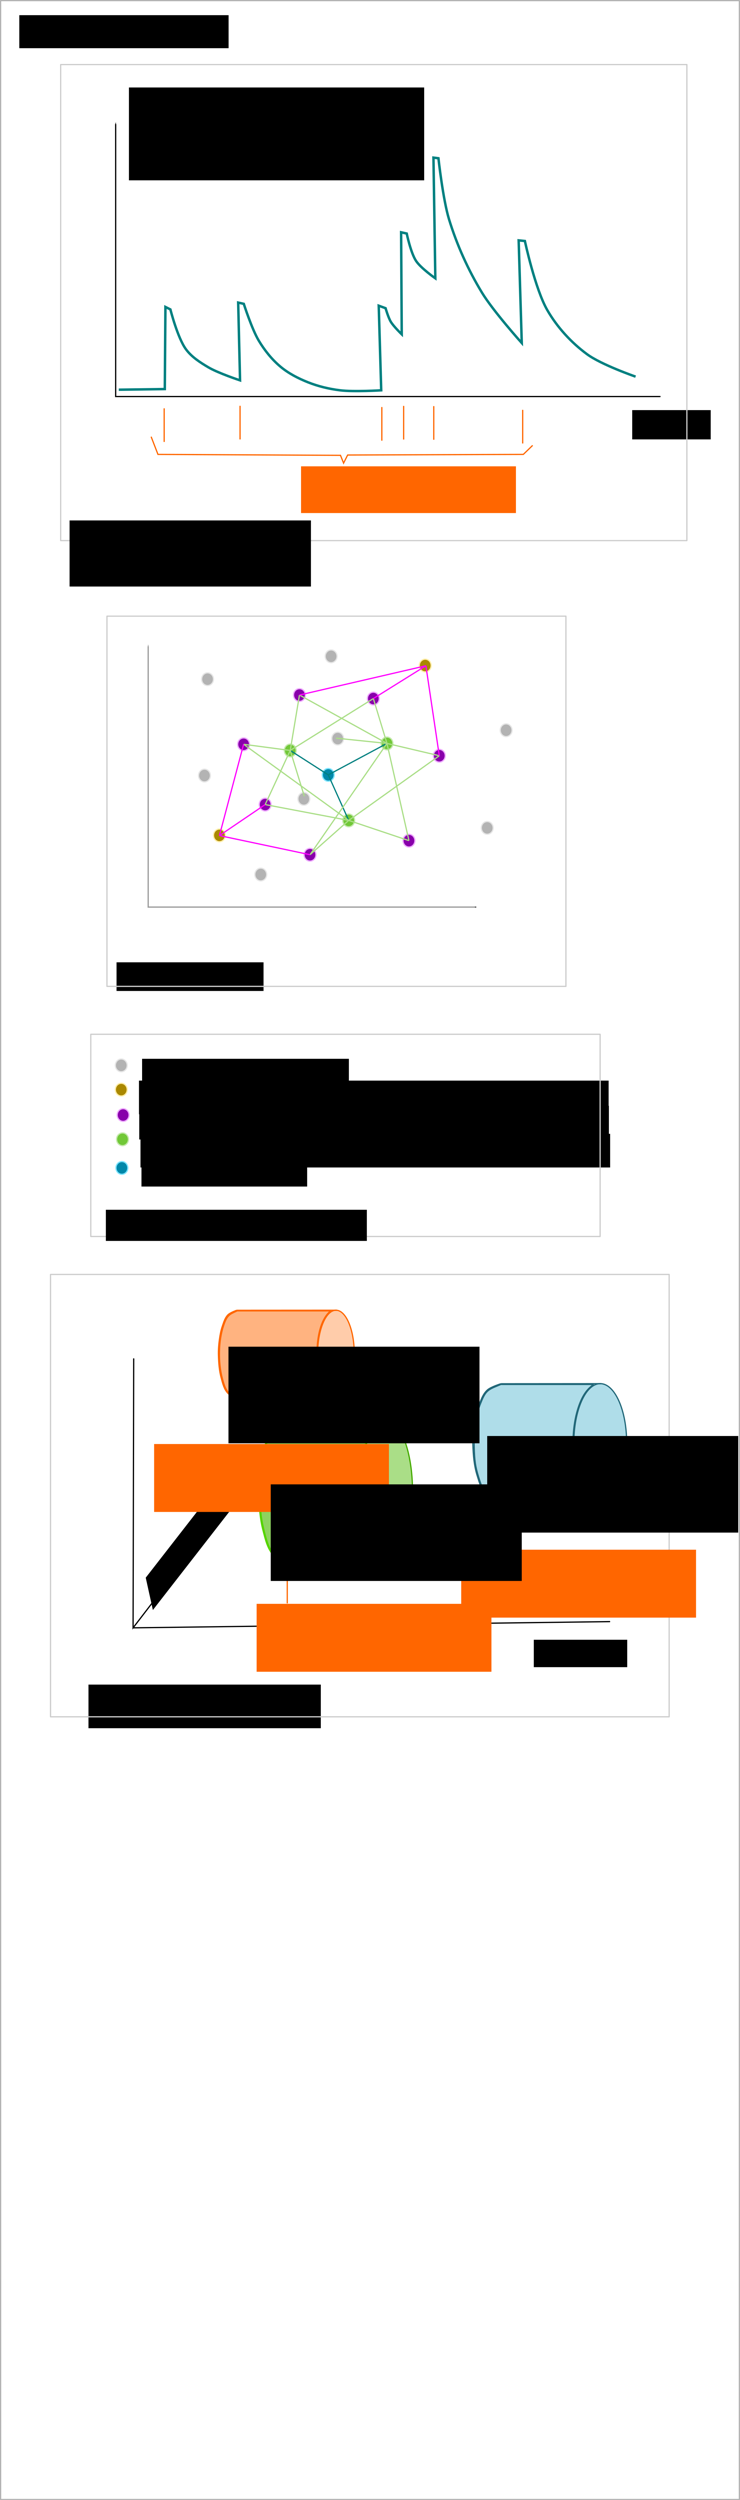 <?xml version="1.0" encoding="UTF-8" standalone="no"?>
<!-- Created with Inkscape (http://www.inkscape.org/) -->

<svg
   xmlns:dc="http://purl.org/dc/elements/1.1/"
   xmlns:cc="http://creativecommons.org/ns#"
   xmlns:rdf="http://www.w3.org/1999/02/22-rdf-syntax-ns#"
   xmlns:svg="http://www.w3.org/2000/svg"
   xmlns="http://www.w3.org/2000/svg"
   xmlns:sodipodi="http://sodipodi.sourceforge.net/DTD/sodipodi-0.dtd"
   xmlns:inkscape="http://www.inkscape.org/namespaces/inkscape"
   width="159.015mm"
   height="536.991mm"
   viewBox="0 0 159.015 536.991"
   version="1.1"
   id="svg8"
   inkscape:version="0.92.3 (2405546, 2018-03-11)"
   sodipodi:docname="notes_on_wendy.svg">
  <defs
     id="defs2">
    <marker
       inkscape:isstock="true"
       style="overflow:visible;"
       id="marker1788"
       refX="0.0"
       refY="0.0"
       orient="auto"
       inkscape:stockid="Arrow1Mend">
      <path
         transform="scale(0.4) rotate(180) translate(10,0)"
         style="fill-rule:evenodd;stroke:#000000;stroke-width:1pt;stroke-opacity:1;fill:#000000;fill-opacity:1"
         d="M 0.0,0.0 L 5.0,-5.0 L -12.5,0.0 L 5.0,5.0 L 0.0,0.0 z "
         id="path1786" />
    </marker>
    <marker
       inkscape:stockid="Arrow1Mend"
       orient="auto"
       refY="0.0"
       refX="0.0"
       id="marker1638"
       style="overflow:visible;"
       inkscape:isstock="true"
       inkscape:collect="always">
      <path
         id="path1636"
         d="M 0.0,0.0 L 5.0,-5.0 L -12.5,0.0 L 5.0,5.0 L 0.0,0.0 z "
         style="fill-rule:evenodd;stroke:#000000;stroke-width:1pt;stroke-opacity:1;fill:#000000;fill-opacity:1"
         transform="scale(0.4) rotate(180) translate(10,0)" />
    </marker>
    <marker
       inkscape:isstock="true"
       style="overflow:visible"
       id="marker1544"
       refX="0.0"
       refY="0.0"
       orient="auto"
       inkscape:stockid="Arrow1Mstart">
      <path
         transform="scale(0.4) translate(10,0)"
         style="fill-rule:evenodd;stroke:#000000;stroke-width:1pt;stroke-opacity:1;fill:#000000;fill-opacity:1"
         d="M 0.0,0.0 L 5.0,-5.0 L -12.5,0.0 L 5.0,5.0 L 0.0,0.0 z "
         id="path1542" />
    </marker>
    <marker
       inkscape:isstock="true"
       style="overflow:visible;"
       id="marker1002"
       refX="0.0"
       refY="0.0"
       orient="auto"
       inkscape:stockid="Arrow1Mend"
       inkscape:collect="always">
      <path
         transform="scale(0.4) rotate(180) translate(10,0)"
         style="fill-rule:evenodd;stroke:#000000;stroke-width:1pt;stroke-opacity:1;fill:#000000;fill-opacity:1"
         d="M 0.0,0.0 L 5.0,-5.0 L -12.5,0.0 L 5.0,5.0 L 0.0,0.0 z "
         id="path1000" />
    </marker>
    <marker
       inkscape:isstock="true"
       style="overflow:visible"
       id="marker920"
       refX="0.0"
       refY="0.0"
       orient="auto"
       inkscape:stockid="Arrow1Mstart">
      <path
         transform="scale(0.4) translate(10,0)"
         style="fill-rule:evenodd;stroke:#999999;stroke-width:1pt;stroke-opacity:1;fill:#999999;fill-opacity:1"
         d="M 0.0,0.0 L 5.0,-5.0 L -12.5,0.0 L 5.0,5.0 L 0.0,0.0 z "
         id="path918" />
    </marker>
    <marker
       inkscape:isstock="true"
       style="overflow:visible;"
       id="marker1183"
       refX="0.0"
       refY="0.0"
       orient="auto"
       inkscape:stockid="Arrow1Mend">
      <path
         transform="scale(0.4) rotate(180) translate(10,0)"
         style="fill-rule:evenodd;stroke:#ff6600;stroke-width:1pt;stroke-opacity:1;fill:#ff6600;fill-opacity:1"
         d="M 0.0,0.0 L 5.0,-5.0 L -12.5,0.0 L 5.0,5.0 L 0.0,0.0 z "
         id="path1181" />
    </marker>
    <marker
       inkscape:stockid="Arrow1Mend"
       orient="auto"
       refY="0.0"
       refX="0.0"
       id="Arrow1Mend"
       style="overflow:visible;"
       inkscape:isstock="true"
       inkscape:collect="always">
      <path
         id="path836"
         d="M 0.0,0.0 L 5.0,-5.0 L -12.5,0.0 L 5.0,5.0 L 0.0,0.0 z "
         style="fill-rule:evenodd;stroke:#000000;stroke-width:1pt;stroke-opacity:1;fill:#000000;fill-opacity:1"
         transform="scale(0.4) rotate(180) translate(10,0)" />
    </marker>
    <marker
       inkscape:stockid="Arrow1Mstart"
       orient="auto"
       refY="0.0"
       refX="0.0"
       id="Arrow1Mstart"
       style="overflow:visible"
       inkscape:isstock="true"
       inkscape:collect="always">
      <path
         id="path833"
         d="M 0.0,0.0 L 5.0,-5.0 L -12.5,0.0 L 5.0,5.0 L 0.0,0.0 z "
         style="fill-rule:evenodd;stroke:#000000;stroke-width:1pt;stroke-opacity:1;fill:#000000;fill-opacity:1"
         transform="scale(0.4) translate(10,0)" />
    </marker>
    <marker
       inkscape:isstock="true"
       style="overflow:visible"
       id="marker1183-3"
       refX="0"
       refY="0"
       orient="auto"
       inkscape:stockid="Arrow1Mend">
      <path
         inkscape:connector-curvature="0"
         transform="matrix(-0.4,0,0,-0.4,-4,0)"
         style="fill:#ff6600;fill-opacity:1;fill-rule:evenodd;stroke:#ff6600;stroke-width:1pt;stroke-opacity:1"
         d="M 0,0 5,-5 -12.5,0 5,5 Z"
         id="path1181-6" />
    </marker>
    <marker
       inkscape:isstock="true"
       style="overflow:visible"
       id="marker1183-5"
       refX="0"
       refY="0"
       orient="auto"
       inkscape:stockid="Arrow1Mend">
      <path
         inkscape:connector-curvature="0"
         transform="matrix(-0.4,0,0,-0.4,-4,0)"
         style="fill:#ff6600;fill-opacity:1;fill-rule:evenodd;stroke:#ff6600;stroke-width:1pt;stroke-opacity:1"
         d="M 0,0 5,-5 -12.5,0 5,5 Z"
         id="path1181-3" />
    </marker>
    <marker
       inkscape:isstock="true"
       style="overflow:visible"
       id="marker1183-6"
       refX="0"
       refY="0"
       orient="auto"
       inkscape:stockid="Arrow1Mend">
      <path
         inkscape:connector-curvature="0"
         transform="matrix(-0.4,0,0,-0.4,-4,0)"
         style="fill:#ff6600;fill-opacity:1;fill-rule:evenodd;stroke:#ff6600;stroke-width:1pt;stroke-opacity:1"
         d="M 0,0 5,-5 -12.5,0 5,5 Z"
         id="path1181-2" />
    </marker>
    <marker
       inkscape:isstock="true"
       style="overflow:visible"
       id="marker1183-6-1"
       refX="0"
       refY="0"
       orient="auto"
       inkscape:stockid="Arrow1Mend">
      <path
         inkscape:connector-curvature="0"
         transform="matrix(-0.4,0,0,-0.4,-4,0)"
         style="fill:#ff6600;fill-opacity:1;fill-rule:evenodd;stroke:#ff6600;stroke-width:1pt;stroke-opacity:1"
         d="M 0,0 5,-5 -12.5,0 5,5 Z"
         id="path1181-2-2" />
    </marker>
    <marker
       inkscape:isstock="true"
       style="overflow:visible"
       id="marker1183-6-0"
       refX="0"
       refY="0"
       orient="auto"
       inkscape:stockid="Arrow1Mend">
      <path
         inkscape:connector-curvature="0"
         transform="matrix(-0.4,0,0,-0.4,-4,0)"
         style="fill:#ff6600;fill-opacity:1;fill-rule:evenodd;stroke:#ff6600;stroke-width:1pt;stroke-opacity:1"
         d="M 0,0 5,-5 -12.5,0 5,5 Z"
         id="path1181-2-9" />
    </marker>
    <marker
       inkscape:isstock="true"
       style="overflow:visible"
       id="marker1183-36"
       refX="0"
       refY="0"
       orient="auto"
       inkscape:stockid="Arrow1Mend">
      <path
         inkscape:connector-curvature="0"
         transform="matrix(-0.4,0,0,-0.4,-4,0)"
         style="fill:#ff6600;fill-opacity:1;fill-rule:evenodd;stroke:#ff6600;stroke-width:1pt;stroke-opacity:1"
         d="M 0,0 5,-5 -12.5,0 5,5 Z"
         id="path1181-7" />
    </marker>
    <marker
       inkscape:isstock="true"
       style="overflow:visible"
       id="marker1183-56"
       refX="0"
       refY="0"
       orient="auto"
       inkscape:stockid="Arrow1Mend">
      <path
         inkscape:connector-curvature="0"
         transform="matrix(-0.4,0,0,-0.4,-4,0)"
         style="fill:#ff6600;fill-opacity:1;fill-rule:evenodd;stroke:#ff6600;stroke-width:1pt;stroke-opacity:1"
         d="M 0,0 5,-5 -12.5,0 5,5 Z"
         id="path1181-29" />
    </marker>
    <marker
       inkscape:isstock="true"
       style="overflow:visible"
       id="marker1183-2"
       refX="0"
       refY="0"
       orient="auto"
       inkscape:stockid="Arrow1Mend">
      <path
         inkscape:connector-curvature="0"
         transform="matrix(-0.4,0,0,-0.4,-4,0)"
         style="fill:#ff6600;fill-opacity:1;fill-rule:evenodd;stroke:#ff6600;stroke-width:1pt;stroke-opacity:1"
         d="M 0,0 5,-5 -12.5,0 5,5 Z"
         id="path1181-70" />
    </marker>
  </defs>
  <sodipodi:namedview
     id="base"
     pagecolor="#ffffff"
     bordercolor="#666666"
     borderopacity="1.0"
     inkscape:pageopacity="0.0"
     inkscape:pageshadow="2"
     inkscape:zoom="1.979899"
     inkscape:cx="356.71704"
     inkscape:cy="935.15026"
     inkscape:document-units="mm"
     inkscape:current-layer="layer1"
     showgrid="false"
     fit-margin-top="0"
     fit-margin-left="0"
     fit-margin-right="0"
     fit-margin-bottom="0"
     inkscape:snap-global="true"
     inkscape:window-width="3066"
     inkscape:window-height="1689"
     inkscape:window-x="134"
     inkscape:window-y="55"
     inkscape:window-maximized="1"
     inkscape:snap-center="true"
     inkscape:object-paths="true" />
  <g
     inkscape:label="Layer 1"
     inkscape:groupmode="layer"
     id="layer1"
     transform="translate(-33.886,-61.011)">
    <rect
       style="opacity:1;fill:none;fill-opacity:1;stroke:#b3b3b3;stroke-width:0.265;stroke-linejoin:round;stroke-miterlimit:4;stroke-dasharray:none;stroke-dashoffset:0;stroke-opacity:1"
       id="rect815"
       width="158.75"
       height="536.726"
       x="34.018"
       y="61.143" />
    <flowRoot
       xml:space="preserve"
       id="flowRoot817"
       style="line-height:1.25;letter-spacing:0px;word-spacing:0px;opacity:1;vector-effect:none;fill:#000000;fill-opacity:1;stroke:none;stroke-width:1;stroke-linecap:butt;stroke-linejoin:miter;stroke-miterlimit:4;stroke-dasharray:none;stroke-dashoffset:0;stroke-opacity:1"
       transform="matrix(0.265,0,0,0.265,33.886,61.011)"><flowRegion
         id="flowRegion819"><rect
           id="rect821"
           width="169.706"
           height="26.769"
           x="15.657"
           y="12.296" /></flowRegion><flowPara
         id="flowPara823">notes_on_wendy.svg</flowPara></flowRoot>    <path
       style="fill:none;stroke:#000000;stroke-width:0.265px;stroke-linecap:butt;stroke-linejoin:miter;stroke-opacity:1;marker-start:url(#Arrow1Mstart);marker-end:url(#Arrow1Mend)"
       d="M 58.742,87.65 V 146.182 H 175.806"
       id="path825"
       inkscape:connector-curvature="0" />
    <flowRoot
       xml:space="preserve"
       id="flowRoot1141"
       style="line-height:1.25;letter-spacing:0px;word-spacing:0px;opacity:1;vector-effect:none;fill:#000000;fill-opacity:1;stroke:none;stroke-width:1;stroke-linecap:butt;stroke-linejoin:miter;stroke-miterlimit:4;stroke-dasharray:none;stroke-dashoffset:0;stroke-opacity:1"
       transform="matrix(0.265,0,0,0.265,32.549,56.734)"><flowRegion
         id="flowRegion1143"><rect
           id="rect1145"
           width="239.406"
           height="75.256"
           x="109.602"
           y="87.047" /></flowRegion><flowPara
         id="flowPara1147">Trust</flowPara><flowPara
         id="flowPara1149"
         style="font-style:italic;font-variant:normal;font-weight:normal;font-stretch:normal;font-family:sans-serif;-inkscape-font-specification:'sans-serif Italic'">or</flowPara><flowPara
         id="flowPara1151">Probability that his social description</flowPara><flowPara
         id="flowPara1153">fits with the real person</flowPara></flowRoot>    <flowRoot
       xml:space="preserve"
       id="flowRoot1155"
       style="line-height:1.25;letter-spacing:0px;word-spacing:0px;opacity:1;vector-effect:none;fill:#000000;fill-opacity:1;stroke:none;stroke-width:1;stroke-linecap:butt;stroke-linejoin:miter;stroke-miterlimit:4;stroke-dasharray:none;stroke-dashoffset:0;stroke-opacity:1"
       transform="matrix(0.265,0,0,0.265,37.098,60.444)"><flowRegion
         id="flowRegion1157"><rect
           id="rect1159"
           width="63.64"
           height="23.739"
           x="500.531"
           y="334.535" /></flowRegion><flowPara
         id="flowPara1161">time</flowPara></flowRoot>    <flowRoot
       xml:space="preserve"
       id="flowRoot1163"
       style="line-height:1.25;letter-spacing:0px;word-spacing:0px;opacity:1;vector-effect:none;fill:#ff6600;fill-opacity:1;stroke:none;stroke-width:1;stroke-linecap:butt;stroke-linejoin:miter;stroke-miterlimit:4;stroke-dasharray:none;stroke-dashoffset:0;stroke-opacity:1"
       transform="matrix(0.265,0,0,0.265,47.85,63.015)"><flowRegion
         id="flowRegion1165"
         style="fill:#ff6600"><rect
           id="rect1167"
           width="174.251"
           height="37.881"
           x="191.424"
           y="370.395"
           style="fill:#ff6600" /></flowRegion><flowPara
         id="flowPara1169">encounters</flowPara></flowRoot>    <path
       style="fill:none;stroke:#008080;stroke-width:0.529;stroke-linecap:butt;stroke-linejoin:miter;stroke-opacity:1"
       d="m 59.41,144.712 9.889,-0.134 0.134,-17.64 1.069,0.535 c 0,0 1.531,6.084 3.341,8.553 1.217,1.661 3.039,2.827 4.811,3.875 2.114,1.251 6.815,2.806 6.815,2.806 l -0.401,-16.704 1.203,0.267 c 0,0 1.747,5.452 3.207,7.884 1.253,2.088 2.809,4.051 4.677,5.613 1.729,1.446 3.787,2.503 5.88,3.341 2.217,0.887 4.579,1.446 6.949,1.737 2.918,0.359 8.82,0 8.82,0 l -0.535,-18.174 1.47,0.535 c 0,0 0.584,2.019 1.12,2.909 0.617,1.024 2.355,2.704 2.355,2.704 l -0.134,-21.916 1.203,0.267 c 0,0 0.866,4.151 2.005,5.88 1.023,1.554 4.143,3.742 4.143,3.742 l -0.401,-25.925 1.069,0.134 c 0,0 0.975,8.86 2.272,13.096 1.686,5.51 4.093,10.843 7.083,15.769 2.386,3.931 8.553,10.824 8.553,10.824 l -0.668,-22.05 1.336,0.134 c 0,0 2.212,10.332 4.811,14.833 2.129,3.687 5.124,6.963 8.553,9.488 3.081,2.269 10.424,4.811 10.424,4.811"
       id="path1171"
       inkscape:connector-curvature="0"
       sodipodi:nodetypes="ccccaacccaaaacccacccacccaacccaac" />
    <path
       style="fill:none;stroke:#ff6600;stroke-width:0.265px;stroke-linecap:butt;stroke-linejoin:miter;stroke-opacity:1;marker-end:url(#marker1183)"
       d="m 69.165,155.937 v -7.216"
       id="path1173"
       inkscape:connector-curvature="0" />
    <path
       style="fill:none;stroke:#ff6600;stroke-width:0.265px;stroke-linecap:butt;stroke-linejoin:miter;stroke-opacity:1;marker-end:url(#marker1183-3)"
       d="m 85.469,155.396 v -7.216"
       id="path1173-7"
       inkscape:connector-curvature="0" />
    <path
       style="fill:none;stroke:#ff6600;stroke-width:0.265px;stroke-linecap:butt;stroke-linejoin:miter;stroke-opacity:1;marker-end:url(#marker1183-5)"
       d="m 115.937,155.663 v -7.216"
       id="path1173-5"
       inkscape:connector-curvature="0" />
    <path
       style="fill:none;stroke:#ff6600;stroke-width:0.265px;stroke-linecap:butt;stroke-linejoin:miter;stroke-opacity:1;marker-end:url(#marker1183-6)"
       d="m 120.625,155.418 v -7.216"
       id="path1173-9"
       inkscape:connector-curvature="0" />
    <path
       style="fill:none;stroke:#ff6600;stroke-width:0.265px;stroke-linecap:butt;stroke-linejoin:miter;stroke-opacity:1;marker-end:url(#marker1183-6-1)"
       d="m 127.096,155.463 v -7.216"
       id="path1173-9-7"
       inkscape:connector-curvature="0" />
    <path
       style="fill:none;stroke:#ff6600;stroke-width:0.265px;stroke-linecap:butt;stroke-linejoin:miter;stroke-opacity:1;marker-end:url(#marker1183-6-0)"
       d="m 146.206,156.265 v -7.216"
       id="path1173-9-3"
       inkscape:connector-curvature="0" />
    <path
       style="fill:none;stroke:#ff6600;stroke-width:0.265px;stroke-linecap:butt;stroke-linejoin:miter;stroke-opacity:1"
       d="m 66.359,154.801 1.47,3.809 39.222,0.2 0.668,1.67 0.869,-1.737 37.752,-0.134 2.005,-1.938"
       id="path3212"
       inkscape:connector-curvature="0" />
    <rect
       style="opacity:1;fill:none;fill-opacity:1;stroke:#cccccc;stroke-width:0.265;stroke-linejoin:round;stroke-miterlimit:4;stroke-dasharray:none;stroke-dashoffset:0;stroke-opacity:1"
       id="rect3214"
       width="134.56"
       height="102.243"
       x="46.926"
       y="74.882"
       inkscape:export-xdpi="384"
       inkscape:export-ydpi="384"
       inkscape:export-filename="trust_time.png" />
    <flowRoot
       xml:space="preserve"
       id="flowRoot3216"
       style="line-height:1.25;letter-spacing:0px;word-spacing:0px;opacity:1;vector-effect:none;fill:#000000;fill-opacity:1;stroke:none;stroke-width:1;stroke-linecap:butt;stroke-linejoin:miter;stroke-miterlimit:4;stroke-dasharray:none;stroke-dashoffset:0;stroke-opacity:1"
       transform="matrix(0.265,0,0,0.265,35.208,42.49)"><flowRegion
         id="flowRegion3218"><rect
           id="rect3220"
           width="195.714"
           height="53.571"
           x="51.429"
           y="491.713" /></flowRegion><flowPara
         id="flowPara3222">trust - time</flowPara></flowRoot>    <path
       style="fill:none;stroke:#999999;stroke-width:0.265;stroke-linecap:butt;stroke-linejoin:miter;stroke-opacity:1;stroke-miterlimit:4;stroke-dasharray:none;marker-start:url(#marker920);marker-end:url(#marker1002)"
       d="m 65.73,199.803 v 56.035 h 70.493"
       id="path910"
       inkscape:connector-curvature="0" />
    <ellipse
       style="opacity:1;fill:#0088aa;fill-opacity:1;stroke:#80e5ff;stroke-width:0.265;stroke-linejoin:round;stroke-miterlimit:4;stroke-dasharray:none;stroke-dashoffset:0;stroke-opacity:1"
       id="path1082"
       cx="104.425"
       cy="227.443"
       rx="1.276"
       ry="1.37" />
    <ellipse
       style="opacity:1;fill:#71c837;fill-opacity:1;stroke:#c6e9af;stroke-width:0.265;stroke-linejoin:round;stroke-miterlimit:4;stroke-dasharray:none;stroke-dashoffset:0;stroke-opacity:1"
       id="path1082-3"
       cx="108.819"
       cy="237.223"
       rx="1.276"
       ry="1.37" />
    <ellipse
       style="opacity:1;fill:#71c837;fill-opacity:1;stroke:#c6e9af;stroke-width:0.265;stroke-linejoin:round;stroke-miterlimit:4;stroke-dasharray:none;stroke-dashoffset:0;stroke-opacity:1"
       id="path1082-6"
       cx="117.04"
       cy="220.686"
       rx="1.276"
       ry="1.37" />
    <ellipse
       style="opacity:1;fill:#71c837;fill-opacity:1;stroke:#c6e9af;stroke-width:0.265;stroke-linejoin:round;stroke-miterlimit:4;stroke-dasharray:none;stroke-dashoffset:0;stroke-opacity:1"
       id="path1082-7"
       cx="96.252"
       cy="222.198"
       rx="1.276"
       ry="1.37" />
    <ellipse
       style="opacity:1;fill:#8800aa;fill-opacity:1;stroke:#eeaaff;stroke-width:0.265;stroke-linejoin:round;stroke-miterlimit:4;stroke-dasharray:none;stroke-dashoffset:0;stroke-opacity:1"
       id="path1082-5"
       cx="121.765"
       cy="241.57"
       rx="1.276"
       ry="1.37" />
    <ellipse
       style="opacity:1;fill:#8800aa;fill-opacity:1;stroke:#eeaaff;stroke-width:0.265;stroke-linejoin:round;stroke-miterlimit:4;stroke-dasharray:none;stroke-dashoffset:0;stroke-opacity:1"
       id="path1082-5-3"
       cx="128.285"
       cy="223.332"
       rx="1.276"
       ry="1.37" />
    <ellipse
       style="opacity:1;fill:#8800aa;fill-opacity:1;stroke:#eeaaff;stroke-width:0.265;stroke-linejoin:round;stroke-miterlimit:4;stroke-dasharray:none;stroke-dashoffset:0;stroke-opacity:1"
       id="path1082-5-5"
       cx="114.111"
       cy="211.048"
       rx="1.276"
       ry="1.37" />
    <ellipse
       style="opacity:1;fill:#8800aa;fill-opacity:1;stroke:#eeaaff;stroke-width:0.265;stroke-linejoin:round;stroke-miterlimit:4;stroke-dasharray:none;stroke-dashoffset:0;stroke-opacity:1"
       id="path1082-5-6"
       cx="98.236"
       cy="210.292"
       rx="1.276"
       ry="1.37" />
    <ellipse
       style="opacity:1;fill:#8800aa;fill-opacity:1;stroke:#eeaaff;stroke-width:0.265;stroke-linejoin:round;stroke-miterlimit:4;stroke-dasharray:none;stroke-dashoffset:0;stroke-opacity:1"
       id="path1082-5-2"
       cx="86.235"
       cy="220.875"
       rx="1.276"
       ry="1.37" />
    <ellipse
       style="opacity:1;fill:#8800aa;fill-opacity:1;stroke:#eeaaff;stroke-width:0.265;stroke-linejoin:round;stroke-miterlimit:4;stroke-dasharray:none;stroke-dashoffset:0;stroke-opacity:1"
       id="path1082-5-9"
       cx="90.865"
       cy="233.821"
       rx="1.276"
       ry="1.37" />
    <ellipse
       style="opacity:1;fill:#8800aa;fill-opacity:1;stroke:#eeaaff;stroke-width:0.265;stroke-linejoin:round;stroke-miterlimit:4;stroke-dasharray:none;stroke-dashoffset:0;stroke-opacity:1"
       id="path1082-5-1"
       cx="100.504"
       cy="244.593"
       rx="1.276"
       ry="1.37" />
    <ellipse
       style="opacity:1;fill:#aa8800;fill-opacity:1;stroke:#ffeeaa;stroke-width:0.265;stroke-linejoin:round;stroke-miterlimit:4;stroke-dasharray:none;stroke-dashoffset:0;stroke-opacity:1"
       id="path1082-5-27"
       cx="81.038"
       cy="240.436"
       rx="1.276"
       ry="1.37"
       inkscape:transform-center-x="-16.536459"
       inkscape:transform-center-y="3.4017858" />
    <ellipse
       style="opacity:1;fill:#aa8800;fill-opacity:1;stroke:#ffeeaa;stroke-width:0.265;stroke-linejoin:round;stroke-miterlimit:4;stroke-dasharray:none;stroke-dashoffset:0;stroke-opacity:1"
       id="path1082-5-27-9"
       cx="125.261"
       cy="203.961"
       rx="1.276"
       ry="1.37"
       inkscape:transform-center-x="-16.536459"
       inkscape:transform-center-y="3.4017858" />
    <ellipse
       style="opacity:1;fill:#b3b3b3;fill-opacity:1;stroke:#e6e6e6;stroke-width:0.265;stroke-linejoin:round;stroke-miterlimit:4;stroke-dasharray:none;stroke-dashoffset:0;stroke-opacity:1"
       id="path1082-5-27-3"
       cx="142.648"
       cy="217.852"
       rx="1.276"
       ry="1.37"
       inkscape:transform-center-x="-16.536459"
       inkscape:transform-center-y="3.4017858" />
    <ellipse
       style="opacity:1;fill:#b3b3b3;fill-opacity:1;stroke:#e6e6e6;stroke-width:0.265;stroke-linejoin:round;stroke-miterlimit:4;stroke-dasharray:none;stroke-dashoffset:0;stroke-opacity:1"
       id="path1082-5-27-3-0"
       cx="138.585"
       cy="238.829"
       rx="1.276"
       ry="1.37"
       inkscape:transform-center-x="-16.536459"
       inkscape:transform-center-y="3.4017858" />
    <ellipse
       style="opacity:1;fill:#b3b3b3;fill-opacity:1;stroke:#e6e6e6;stroke-width:0.265;stroke-linejoin:round;stroke-miterlimit:4;stroke-dasharray:none;stroke-dashoffset:0;stroke-opacity:1"
       id="path1082-5-27-3-6"
       cx="78.487"
       cy="206.89"
       rx="1.276"
       ry="1.37"
       inkscape:transform-center-x="-16.536459"
       inkscape:transform-center-y="3.4017858" />
    <path
       style="fill:none;stroke:#008080;stroke-width:0.265px;stroke-linecap:butt;stroke-linejoin:miter;stroke-opacity:1"
       d="m 104.425,227.443 12.615,-6.756"
       id="path1234"
       inkscape:connector-curvature="0" />
    <path
       style="fill:none;stroke:#008080;stroke-width:0.265px;stroke-linecap:butt;stroke-linejoin:miter;stroke-opacity:1"
       d="m 108.819,237.223 -4.394,-9.78 -8.174,-5.244"
       id="path1236"
       inkscape:connector-curvature="0" />
    <ellipse
       style="opacity:1;fill:#b3b3b3;fill-opacity:1;stroke:#e6e6e6;stroke-width:0.265;stroke-linejoin:round;stroke-miterlimit:4;stroke-dasharray:none;stroke-dashoffset:0;stroke-opacity:1"
       id="path1082-5-27-3-2"
       cx="99.181"
       cy="232.593"
       rx="1.276"
       ry="1.37"
       inkscape:transform-center-x="-16.536459"
       inkscape:transform-center-y="3.4017858" />
    <ellipse
       style="opacity:1;fill:#b3b3b3;fill-opacity:1;stroke:#e6e6e6;stroke-width:0.265;stroke-linejoin:round;stroke-miterlimit:4;stroke-dasharray:none;stroke-dashoffset:0;stroke-opacity:1"
       id="path1082-5-27-3-61"
       cx="106.457"
       cy="219.647"
       rx="1.276"
       ry="1.37"
       inkscape:transform-center-x="-16.536459"
       inkscape:transform-center-y="3.4017858" />
    <ellipse
       style="opacity:1;fill:#b3b3b3;fill-opacity:1;stroke:#e6e6e6;stroke-width:0.265;stroke-linejoin:round;stroke-miterlimit:4;stroke-dasharray:none;stroke-dashoffset:0;stroke-opacity:1"
       id="path1082-5-27-3-8"
       cx="105.04"
       cy="201.977"
       rx="1.276"
       ry="1.37"
       inkscape:transform-center-x="-16.536459"
       inkscape:transform-center-y="3.4017858" />
    <ellipse
       style="opacity:1;fill:#b3b3b3;fill-opacity:1;stroke:#e6e6e6;stroke-width:0.265;stroke-linejoin:round;stroke-miterlimit:4;stroke-dasharray:none;stroke-dashoffset:0;stroke-opacity:1"
       id="path1082-5-27-3-7"
       cx="77.825"
       cy="227.584"
       rx="1.276"
       ry="1.37"
       inkscape:transform-center-x="-16.536459"
       inkscape:transform-center-y="3.4017858" />
    <ellipse
       style="opacity:1;fill:#b3b3b3;fill-opacity:1;stroke:#e6e6e6;stroke-width:0.265;stroke-linejoin:round;stroke-miterlimit:4;stroke-dasharray:none;stroke-dashoffset:0;stroke-opacity:1"
       id="path1082-5-27-3-9"
       cx="89.921"
       cy="248.846"
       rx="1.276"
       ry="1.37"
       inkscape:transform-center-x="-16.536459"
       inkscape:transform-center-y="3.4017858" />
    <path
       style="fill:none;stroke:#aade87;stroke-width:0.265px;stroke-linecap:butt;stroke-linejoin:miter;stroke-opacity:1"
       d="m 96.252,222.198 -5.386,11.623"
       id="path1277"
       inkscape:connector-curvature="0" />
    <path
       style="fill:none;stroke:#aade87;stroke-width:0.265px;stroke-linecap:butt;stroke-linejoin:miter;stroke-opacity:1"
       d="M 96.252,222.198 86.235,220.875"
       id="path1279"
       inkscape:connector-curvature="0" />
    <path
       style="fill:none;stroke:#aade87;stroke-width:0.265px;stroke-linecap:butt;stroke-linejoin:miter;stroke-opacity:1"
       d="m 96.252,222.198 3.024,9.827"
       id="path1281"
       inkscape:connector-curvature="0" />
    <path
       style="fill:none;stroke:#aade87;stroke-width:0.265px;stroke-linecap:butt;stroke-linejoin:miter;stroke-opacity:1"
       d="m 100.504,244.593 8.315,-7.371"
       id="path1283"
       inkscape:connector-curvature="0" />
    <path
       style="fill:none;stroke:#aade87;stroke-width:0.265px;stroke-linecap:butt;stroke-linejoin:miter;stroke-opacity:1"
       d="m 108.819,237.223 12.946,4.347"
       id="path1285"
       inkscape:connector-curvature="0" />
    <path
       style="fill:none;stroke:#aade87;stroke-width:0.265px;stroke-linecap:butt;stroke-linejoin:miter;stroke-opacity:1"
       d="m 128.285,223.332 -11.245,-2.646 -2.929,-9.638"
       id="path1287"
       inkscape:connector-curvature="0" />
    <path
       style="fill:none;stroke:#aade87;stroke-width:0.265px;stroke-linecap:butt;stroke-linejoin:miter;stroke-opacity:1"
       d="m 96.252,222.198 1.984,-11.906"
       id="path1289"
       inkscape:connector-curvature="0" />
    <path
       style="fill:none;stroke:#aade87;stroke-width:0.265px;stroke-linecap:butt;stroke-linejoin:miter;stroke-opacity:1"
       d="m 98.236,210.292 18.804,10.394"
       id="path1291"
       inkscape:connector-curvature="0" />
    <path
       style="fill:none;stroke:#aade87;stroke-width:0.265px;stroke-linecap:butt;stroke-linejoin:miter;stroke-opacity:1"
       d="M 114.111,211.048 96.252,222.198"
       id="path1293"
       inkscape:connector-curvature="0" />
    <path
       style="fill:none;stroke:#aade87;stroke-width:0.265px;stroke-linecap:butt;stroke-linejoin:miter;stroke-opacity:1"
       d="m 128.285,223.332 -19.466,13.891"
       id="path1295"
       inkscape:connector-curvature="0" />
    <path
       style="fill:none;stroke:#aade87;stroke-width:0.265px;stroke-linecap:butt;stroke-linejoin:miter;stroke-opacity:1"
       d="m 121.765,241.57 -4.725,-20.883"
       id="path1297"
       inkscape:connector-curvature="0" />
    <path
       style="fill:none;stroke:#aade87;stroke-width:0.265px;stroke-linecap:butt;stroke-linejoin:miter;stroke-opacity:1"
       d="m 100.504,244.593 16.536,-23.907"
       id="path1299"
       inkscape:connector-curvature="0" />
    <path
       style="fill:none;stroke:#aade87;stroke-width:0.265px;stroke-linecap:butt;stroke-linejoin:miter;stroke-opacity:1"
       d="m 90.865,233.821 17.954,3.402"
       id="path1301"
       inkscape:connector-curvature="0" />
    <path
       style="fill:none;stroke:#aade87;stroke-width:0.265px;stroke-linecap:butt;stroke-linejoin:miter;stroke-opacity:1"
       d="m 117.04,220.686 -10.961,-1.134"
       id="path1303"
       inkscape:connector-curvature="0" />
    <path
       style="fill:none;stroke:#aade87;stroke-width:0.265px;stroke-linecap:butt;stroke-linejoin:miter;stroke-opacity:1"
       d="m 86.235,220.875 22.584,16.347"
       id="path1305"
       inkscape:connector-curvature="0" />
    <path
       style="fill:none;stroke:#ff00ff;stroke-width:0.265px;stroke-linecap:butt;stroke-linejoin:miter;stroke-opacity:1"
       d="m 81.038,240.483 5.197,-19.608"
       id="path1307"
       inkscape:connector-curvature="0" />
    <path
       style="fill:none;stroke:#ff00ff;stroke-width:0.265px;stroke-linecap:butt;stroke-linejoin:miter;stroke-opacity:1"
       d="m 81.038,240.483 9.827,-6.662"
       id="path1309"
       inkscape:connector-curvature="0" />
    <path
       style="fill:none;stroke:#ff00ff;stroke-width:0.265px;stroke-linecap:butt;stroke-linejoin:miter;stroke-opacity:1"
       d="m 81.038,240.483 19.466,4.11"
       id="path1311"
       inkscape:connector-curvature="0" />
    <path
       style="fill:none;stroke:#ff00ff;stroke-width:0.265px;stroke-linecap:butt;stroke-linejoin:miter;stroke-opacity:1"
       d="m 98.236,210.292 27.167,-6.284"
       id="path1313"
       inkscape:connector-curvature="0" />
    <path
       style="fill:none;stroke:#ff00ff;stroke-width:0.265px;stroke-linecap:butt;stroke-linejoin:miter;stroke-opacity:1"
       d="m 114.111,211.048 11.292,-7.04"
       id="path1315"
       inkscape:connector-curvature="0" />
    <path
       style="fill:none;stroke:#ff00ff;stroke-width:0.265px;stroke-linecap:butt;stroke-linejoin:miter;stroke-opacity:1"
       d="m 125.403,204.008 2.882,19.324"
       id="path1317"
       inkscape:connector-curvature="0" />
    <flowRoot
       xml:space="preserve"
       id="flowRoot1319"
       style="line-height:1.25;letter-spacing:0px;word-spacing:0px;opacity:1;vector-effect:none;fill:#000000;fill-opacity:1;stroke:none;stroke-width:1;stroke-linecap:butt;stroke-linejoin:miter;stroke-miterlimit:4;stroke-dasharray:none;stroke-dashoffset:0;stroke-opacity:1"
       transform="matrix(0.265,0,0,0.265,24.798,69.43)"><flowRegion
         id="flowRegion1321"><rect
           id="rect1323"
           width="119.198"
           height="23.234"
           x="128.794"
           y="748.192" /></flowRegion><flowPara
         id="flowPara1325">space of peers</flowPara></flowRoot>    <ellipse
       style="opacity:1;fill:#b3b3b3;fill-opacity:1;stroke:#e6e6e6;stroke-width:0.265;stroke-linejoin:round;stroke-miterlimit:4;stroke-dasharray:none;stroke-dashoffset:0;stroke-opacity:1"
       id="path1082-5-27-3-0-2"
       cx="59.944"
       cy="289.839"
       rx="1.276"
       ry="1.37"
       inkscape:transform-center-x="-16.536459"
       inkscape:transform-center-y="3.4017858" />
    <ellipse
       style="opacity:1;fill:#0088aa;fill-opacity:1;stroke:#80e5ff;stroke-width:0.265;stroke-linejoin:round;stroke-miterlimit:4;stroke-dasharray:none;stroke-dashoffset:0;stroke-opacity:1"
       id="path1082-0"
       cx="60.078"
       cy="311.862"
       rx="1.276"
       ry="1.37" />
    <ellipse
       style="opacity:1;fill:#71c837;fill-opacity:1;stroke:#c6e9af;stroke-width:0.265;stroke-linejoin:round;stroke-miterlimit:4;stroke-dasharray:none;stroke-dashoffset:0;stroke-opacity:1"
       id="path1082-3-2"
       cx="60.212"
       cy="305.715"
       rx="1.276"
       ry="1.37" />
    <ellipse
       style="opacity:1;fill:#8800aa;fill-opacity:1;stroke:#eeaaff;stroke-width:0.265;stroke-linejoin:round;stroke-miterlimit:4;stroke-dasharray:none;stroke-dashoffset:0;stroke-opacity:1"
       id="path1082-5-37"
       cx="60.345"
       cy="300.503"
       rx="1.276"
       ry="1.37" />
    <ellipse
       style="opacity:1;fill:#aa8800;fill-opacity:1;stroke:#ffeeaa;stroke-width:0.265;stroke-linejoin:round;stroke-miterlimit:4;stroke-dasharray:none;stroke-dashoffset:0;stroke-opacity:1"
       id="path1082-5-27-5"
       cx="59.944"
       cy="295.051"
       rx="1.276"
       ry="1.37"
       inkscape:transform-center-x="-16.536459"
       inkscape:transform-center-y="3.4017858" />
    <flowRoot
       xml:space="preserve"
       id="flowRoot1402"
       style="line-height:1.25;letter-spacing:0px;word-spacing:0px;opacity:1;vector-effect:none;fill:#000000;fill-opacity:1;stroke:none;stroke-width:1;stroke-linecap:butt;stroke-linejoin:miter;stroke-miterlimit:4;stroke-dasharray:none;stroke-dashoffset:0;stroke-opacity:1"
       transform="matrix(0.265,0,0,0.265,23.195,83.328)"><flowRegion
         id="flowRegion1404"><rect
           id="rect1406"
           width="167.685"
           height="23.234"
           x="155.563"
           y="773.951" /></flowRegion><flowPara
         id="flowPara1408">out of my WOT</flowPara></flowRoot>    <flowRoot
       xml:space="preserve"
       id="flowRoot1410"
       style="line-height:1.25;letter-spacing:0px;word-spacing:0px;opacity:1;vector-effect:none;fill:#000000;fill-opacity:1;stroke:none;stroke-width:1;stroke-linecap:butt;stroke-linejoin:miter;stroke-miterlimit:4;stroke-dasharray:none;stroke-dashoffset:0;stroke-opacity:1"
       transform="matrix(0.265,0,0,0.265,23.195,83.328)"><flowRegion
         id="flowRegion1412"><rect
           id="rect1414"
           width="380.828"
           height="27.274"
           x="153.038"
           y="791.629" /></flowRegion><flowPara
         id="flowPara1416">level-3 of my WOT (at least 3 connections with my level-2)</flowPara></flowRoot>    <flowRoot
       transform="matrix(0.265,0,0,0.265,23.253,88.744)"
       xml:space="preserve"
       id="flowRoot1410-9"
       style="line-height:1.25;letter-spacing:0px;word-spacing:0px;opacity:1;vector-effect:none;fill:#000000;fill-opacity:1;stroke:none;stroke-width:1;stroke-linecap:butt;stroke-linejoin:miter;stroke-miterlimit:4;stroke-dasharray:none;stroke-dashoffset:0;stroke-opacity:1"><flowRegion
         id="flowRegion1412-2"><rect
           id="rect1414-2"
           width="380.828"
           height="27.274"
           x="153.038"
           y="791.629" /></flowRegion><flowPara
         id="flowPara1416-8">level-2 of my WOT (at least 2 connections with my level-1)</flowPara></flowRoot>    <flowRoot
       transform="matrix(0.265,0,0,0.265,23.521,94.758)"
       xml:space="preserve"
       id="flowRoot1410-9-9"
       style="line-height:1.25;letter-spacing:0px;word-spacing:0px;opacity:1;vector-effect:none;fill:#000000;fill-opacity:1;stroke:none;stroke-width:1;stroke-linecap:butt;stroke-linejoin:miter;stroke-miterlimit:4;stroke-dasharray:none;stroke-dashoffset:0;stroke-opacity:1"><flowRegion
         id="flowRegion1412-2-7"><rect
           id="rect1414-2-3"
           width="380.828"
           height="27.274"
           x="153.038"
           y="791.629" /></flowRegion><flowPara
         id="flowPara1416-8-6">level-1 of my WOT (a direct connection with me)</flowPara></flowRoot>    <flowRoot
       xml:space="preserve"
       id="flowRoot1466"
       style="line-height:1.25;letter-spacing:0px;word-spacing:0px;opacity:1;vector-effect:none;fill:#000000;fill-opacity:1;stroke:none;stroke-width:1;stroke-linecap:butt;stroke-linejoin:miter;stroke-miterlimit:4;stroke-dasharray:none;stroke-dashoffset:0;stroke-opacity:1"
       transform="matrix(0.265,0,0,0.265,23.195,83.328)"><flowRegion
         id="flowRegion1468"><rect
           id="rect1470"
           width="134.35"
           height="21.213"
           x="155.058"
           y="856.278" /></flowRegion><flowPara
         id="flowPara1472">myself</flowPara></flowRoot>    <rect
       style="opacity:1;fill:none;fill-opacity:1;stroke:#cccccc;stroke-width:0.265;stroke-linejoin:round;stroke-miterlimit:4;stroke-dasharray:none;stroke-dashoffset:0;stroke-opacity:1"
       id="rect1474"
       width="98.622"
       height="79.513"
       x="56.871"
       y="193.355"
       inkscape:export-filename="space_of_peers.png"
       inkscape:export-xdpi="384"
       inkscape:export-ydpi="384" />
    <rect
       style="opacity:1;fill:none;fill-opacity:1;stroke:#cccccc;stroke-width:0.265;stroke-linejoin:round;stroke-miterlimit:4;stroke-dasharray:none;stroke-dashoffset:0;stroke-opacity:1"
       id="rect1524"
       width="109.447"
       height="43.431"
       x="53.396"
       y="283.158"
       inkscape:export-filename="my_wot_levels.png"
       inkscape:export-xdpi="384"
       inkscape:export-ydpi="384" />
    <flowRoot
       xml:space="preserve"
       id="flowRoot1526"
       style="line-height:1.25;letter-spacing:0px;word-spacing:0px;opacity:1;vector-effect:none;fill:#000000;fill-opacity:1;stroke:none;stroke-width:1;stroke-linecap:butt;stroke-linejoin:miter;stroke-miterlimit:4;stroke-dasharray:none;stroke-dashoffset:0;stroke-opacity:1"
       transform="matrix(0.265,0,0,0.265,36.692,61.278)"><flowRegion
         id="flowRegion1528"><rect
           id="rect1530"
           width="211.627"
           height="25.254"
           x="75.256"
           y="979.517" /></flowRegion><flowPara
         id="flowPara1532">my WOT levels</flowPara></flowRoot>    <path
       style="fill:none;stroke:#000000;stroke-width:0.265px;stroke-linecap:butt;stroke-linejoin:miter;stroke-opacity:1;marker-start:url(#marker1544);marker-end:url(#marker1638)"
       d="m 62.617,352.781 -0.134,57.864 23.921,-31.137"
       id="path1534"
       inkscape:connector-curvature="0"
       sodipodi:nodetypes="ccc" />
    <path
       style="fill:none;stroke:#000000;stroke-width:0.265px;stroke-linecap:butt;stroke-linejoin:miter;stroke-opacity:1;marker-end:url(#marker1788)"
       d="M 62.483,410.645 164.981,409.309"
       id="path1778"
       inkscape:connector-curvature="0" />
    <flowRoot
       xml:space="preserve"
       id="flowRoot1319-1"
       style="line-height:1.25;letter-spacing:0px;word-spacing:0px;opacity:1;vector-effect:none;fill:#000000;fill-opacity:1;stroke:none;stroke-width:1;stroke-linecap:butt;stroke-linejoin:miter;stroke-miterlimit:4;stroke-dasharray:none;stroke-dashoffset:0;stroke-opacity:1"
       transform="matrix(0.182,-0.234,0.066,0.299,-7.619,206.302)"><flowRegion
         id="flowRegion1321-2"><rect
           id="rect1323-9"
           width="119.198"
           height="23.234"
           x="128.794"
           y="748.192" /></flowRegion><flowPara
         id="flowPara1325-3">space of peers</flowPara></flowRoot>    <flowRoot
       xml:space="preserve"
       id="flowRoot1904"
       style="line-height:1.25;letter-spacing:0px;word-spacing:0px;opacity:1;vector-effect:none;fill:#000000;fill-opacity:1;stroke:none;stroke-width:1;stroke-linecap:butt;stroke-linejoin:miter;stroke-miterlimit:4;stroke-dasharray:none;stroke-dashoffset:0;stroke-opacity:1"
       transform="matrix(0.265,0,0,0.265,33.886,61.011)"><flowRegion
         id="flowRegion1906"><rect
           id="rect1908"
           width="75.761"
           height="22.223"
           x="432.85"
           y="1329.03" /></flowRegion><flowPara
         id="flowPara1910">time</flowPara></flowRoot>    <ellipse
       style="opacity:1;fill:#aade87;fill-opacity:1;stroke:#44aa00;stroke-width:0.265;stroke-linejoin:round;stroke-miterlimit:4;stroke-dasharray:none;stroke-dashoffset:0;stroke-opacity:1"
       id="path1912-1"
       cx="116.853"
       cy="381.339"
       rx="5.679"
       ry="15.301" />
    <path
       style="fill:none;stroke:#44aa00;stroke-width:0.265px;stroke-linecap:butt;stroke-linejoin:miter;stroke-opacity:1"
       d="m 117.028,366.045 -21.519,0.022"
       id="path1929"
       inkscape:connector-curvature="0" />
    <path
       style="fill:none;stroke:#44aa00;stroke-width:0.265px;stroke-linecap:butt;stroke-linejoin:miter;stroke-opacity:1"
       d="m 95.614,396.591 20.461,-0.095"
       id="path1931"
       inkscape:connector-curvature="0" />
    <path
       style="fill:none;stroke:#55d400;stroke-width:0.265px;stroke-linecap:butt;stroke-linejoin:miter;stroke-opacity:1"
       d="m 95.614,396.591 c 0,0 -2.235,-0.735 -2.996,-1.565 -1.294,-1.411 -1.727,-3.448 -2.211,-5.3 -0.673,-2.572 -0.849,-5.264 -0.926,-7.922 -0.054,-1.864 0.077,-3.736 0.325,-5.584 0.211,-1.573 0.48,-3.154 0.984,-4.659 0.456,-1.363 0.844,-2.857 1.827,-3.905 0.752,-0.802 2.893,-1.588 2.893,-1.588"
       id="path1933"
       inkscape:connector-curvature="0"
       sodipodi:nodetypes="caaaaaac" />
    <path
       style="opacity:1;fill:#8dd35f;fill-opacity:1;stroke:#55d400;stroke-width:0.265;stroke-linejoin:round;stroke-miterlimit:4;stroke-dasharray:none;stroke-dashoffset:0;stroke-opacity:1"
       d="m 94.605,395.992 c -1.334,-0.596 -1.898,-1.047 -2.449,-1.958 -0.584,-0.966 -0.911,-1.861 -1.44,-3.942 -0.703,-2.766 -0.876,-4.194 -0.956,-7.876 -0.101,-4.668 0.285,-7.764 1.382,-11.092 0.912,-2.764 1.37,-3.386 3.147,-4.275 l 1.203,-0.602 h 9.934 9.934 l -0.626,0.649 c -1.174,1.216 -2.068,3.114 -2.758,5.856 -2.086,8.281 -0.676,19.811 2.829,23.129 l 0.459,0.434 h -7.326 c -4.029,2.6e-4 -8.439,0.034 -9.798,0.076 l -2.472,0.076 -1.061,-0.474 z"
       id="path1935"
       inkscape:connector-curvature="0" />
    <ellipse
       style="opacity:1;fill:#ffccaa;fill-opacity:1;stroke:#ff6600;stroke-width:0.265;stroke-linejoin:round;stroke-miterlimit:4;stroke-dasharray:none;stroke-dashoffset:0;stroke-opacity:1"
       id="path1912-1-9"
       cx="106.076"
       cy="351.846"
       rx="3.942"
       ry="9.421" />
    <path
       style="fill:#ffccaa;stroke:#ff6600;stroke-width:0.265px;stroke-linecap:butt;stroke-linejoin:miter;stroke-opacity:1"
       d="m 106.252,342.429 -21.519,0.014"
       id="path1929-4"
       inkscape:connector-curvature="0" />
    <path
       style="fill:#ffccaa;stroke:#ff6600;stroke-width:0.265px;stroke-linecap:butt;stroke-linejoin:miter;stroke-opacity:1"
       d="m 84.838,361.237 20.461,-0.058"
       id="path1931-7"
       inkscape:connector-curvature="0" />
    <path
       style="fill:none;stroke:#ff6600;stroke-width:0.265px;stroke-linecap:butt;stroke-linejoin:miter;stroke-opacity:1"
       d="m 84.811,361.237 c 0,0 -1.452,-0.452 -1.946,-0.964 -0.841,-0.869 -1.122,-2.123 -1.436,-3.264 -0.437,-1.584 -0.551,-3.241 -0.602,-4.877 -0.035,-1.148 0.05,-2.3 0.211,-3.438 0.137,-0.969 0.312,-1.942 0.639,-2.869 0.296,-0.839 0.548,-1.759 1.187,-2.405 0.489,-0.494 1.879,-0.978 1.879,-0.978"
       id="path1933-8"
       inkscape:connector-curvature="0"
       sodipodi:nodetypes="caaaaaac" />
    <path
       style="opacity:1;fill:#ffb380;fill-opacity:1;stroke:#ff6600;stroke-width:0.265;stroke-linejoin:round;stroke-miterlimit:4;stroke-dasharray:none;stroke-dashoffset:0;stroke-opacity:1"
       d="m 83.902,360.686 c -1.165,-0.53 -1.63,-1.28 -2.243,-3.621 -0.925,-3.529 -0.821,-8.038 0.262,-11.308 0.567,-1.712 0.993,-2.28 2.11,-2.808 l 0.812,-0.384 10.015,-1.1e-4 10.015,-1e-4 -0.414,0.434 c -1.575,1.653 -2.461,4.844 -2.461,8.87 0,3.867 0.905,7.184 2.394,8.77 l 0.345,0.368 -10.081,-0.008 -10.081,-0.008 -0.673,-0.306 z"
       id="path1966"
       inkscape:connector-curvature="0" />
    <ellipse
       style="opacity:1;fill:#afdde9;fill-opacity:1;stroke:#216778;stroke-width:0.265;stroke-linejoin:round;stroke-miterlimit:4;stroke-dasharray:none;stroke-dashoffset:0;stroke-opacity:1"
       id="path1912-1-5"
       cx="162.871"
       cy="370.956"
       rx="5.679"
       ry="12.762" />
    <path
       style="fill:#afdde9;stroke:#216778;stroke-width:0.265px;stroke-linecap:butt;stroke-linejoin:miter;stroke-opacity:1"
       d="m 163.046,358.2 -21.519,0.018"
       id="path1929-0"
       inkscape:connector-curvature="0" />
    <path
       style="fill:#afdde9;stroke:#216778;stroke-width:0.265px;stroke-linecap:butt;stroke-linejoin:miter;stroke-opacity:1"
       d="m 141.632,383.676 20.461,-0.079"
       id="path1931-3"
       inkscape:connector-curvature="0" />
    <path
       style="fill:#afdde9;stroke:#216778;stroke-width:0.265px;stroke-linecap:butt;stroke-linejoin:miter;stroke-opacity:1"
       d="m 141.632,383.676 c 0,0 -2.235,-0.613 -2.996,-1.305 -1.294,-1.177 -1.727,-2.876 -2.211,-4.421 -0.673,-2.145 -0.849,-4.391 -0.926,-6.607 -0.054,-1.554 0.077,-3.116 0.325,-4.657 0.211,-1.312 0.48,-2.631 0.984,-3.886 0.456,-1.137 0.844,-2.383 1.827,-3.257 0.752,-0.669 2.893,-1.324 2.893,-1.324"
       id="path1933-6"
       inkscape:connector-curvature="0"
       sodipodi:nodetypes="caaaaaac" />
    <path
       style="opacity:1;fill:#afdde9;fill-opacity:1;stroke:#216778;stroke-width:0.265;stroke-linejoin:round;stroke-miterlimit:4;stroke-dasharray:none;stroke-dashoffset:0;stroke-opacity:1"
       d="m 140.624,383.177 c -1.334,-0.497 -1.898,-0.873 -2.449,-1.633 -0.584,-0.806 -0.911,-1.552 -1.44,-3.288 -0.703,-2.307 -0.876,-3.498 -0.956,-6.569 -0.101,-3.894 0.285,-6.476 1.382,-9.251 0.912,-2.305 1.37,-2.824 3.147,-3.566 l 1.203,-0.502 h 9.934 9.934 l -0.626,0.541 c -1.174,1.015 -2.068,2.597 -2.758,4.884 -2.086,6.907 -0.676,16.523 2.829,19.291 l 0.459,0.362 h -7.326 c -4.029,2.3e-4 -8.439,0.029 -9.798,0.063 l -2.472,0.063 -1.061,-0.395 z"
       id="path1935-1"
       inkscape:connector-curvature="0" />
    <flowRoot
       xml:space="preserve"
       id="flowRoot1982"
       style="line-height:1.25;letter-spacing:0px;word-spacing:0px;opacity:1;vector-effect:none;fill:#000000;fill-opacity:1;stroke:none;stroke-width:1;stroke-linecap:butt;stroke-linejoin:miter;stroke-miterlimit:4;stroke-dasharray:none;stroke-dashoffset:0;stroke-opacity:1"
       transform="matrix(0.265,0,0,0.265,29.743,62.881)"><flowRegion
         id="flowRegion1984"><rect
           id="rect1986"
           width="188.393"
           height="35.355"
           x="87.378"
           y="1358.324" /></flowRegion><flowPara
         id="flowPara1988">my WOTs over time</flowPara></flowRoot>    <rect
       style="opacity:1;fill:none;fill-opacity:1;stroke:#cccccc;stroke-width:0.265;stroke-linejoin:round;stroke-miterlimit:4;stroke-dasharray:none;stroke-dashoffset:0;stroke-opacity:1"
       id="rect1990"
       width="132.933"
       height="95.014"
       x="44.744"
       y="334.741"
       inkscape:export-filename="my_wots_over_time.png"
       inkscape:export-xdpi="384"
       inkscape:export-ydpi="384" />
    <path
       style="fill:none;stroke:#ff6600;stroke-width:0.265px;stroke-linecap:butt;stroke-linejoin:miter;stroke-opacity:1;marker-end:url(#marker1183-36)"
       d="m 84.811,370.04 v -7.216"
       id="path1173-53"
       inkscape:connector-curvature="0" />
    <path
       style="fill:none;stroke:#ff6600;stroke-width:0.265px;stroke-linecap:butt;stroke-linejoin:miter;stroke-opacity:1;marker-end:url(#marker1183-56)"
       d="m 95.614,405.395 v -7.216"
       id="path1173-1"
       inkscape:connector-curvature="0" />
    <path
       style="fill:none;stroke:#ff6600;stroke-width:0.265px;stroke-linecap:butt;stroke-linejoin:miter;stroke-opacity:1;marker-end:url(#marker1183-2)"
       d="m 141.632,391.951 v -7.216"
       id="path1173-93"
       inkscape:connector-curvature="0" />
    <flowRoot
       xml:space="preserve"
       id="flowRoot2079"
       style="line-height:1.25;letter-spacing:0px;word-spacing:0px;opacity:1;vector-effect:none;fill:#ff6600;fill-opacity:1;stroke:none;stroke-width:1;stroke-linecap:butt;stroke-linejoin:miter;stroke-miterlimit:4;stroke-dasharray:none;stroke-dashoffset:0;stroke-opacity:1"
       transform="matrix(0.265,0,0,0.265,167.119,67.425)"><flowRegion
         id="flowRegion2081"
         style="fill:#ff6600"><rect
           id="rect2083"
           width="190.414"
           height="55.053"
           x="-377.797"
           y="1146.192"
           style="fill:#ff6600" /></flowRegion><flowPara
         id="flowPara2085">crypto-party</flowPara></flowRoot>    <flowRoot
       xml:space="preserve"
       id="flowRoot2079-6"
       style="line-height:1.25;letter-spacing:0px;word-spacing:0px;opacity:1;vector-effect:none;fill:#ff6600;fill-opacity:1;stroke:none;stroke-width:1;stroke-linecap:butt;stroke-linejoin:miter;stroke-miterlimit:4;stroke-dasharray:none;stroke-dashoffset:0;stroke-opacity:1"
       transform="matrix(0.265,0,0,0.265,189.146,101.749)"><flowRegion
         id="flowRegion2081-0"
         style="fill:#ff6600"><rect
           id="rect2083-6"
           width="190.414"
           height="55.053"
           x="-377.797"
           y="1146.192"
           style="fill:#ff6600" /></flowRegion><flowPara
         id="flowPara2085-2">crypto-party</flowPara></flowRoot>    <flowRoot
       xml:space="preserve"
       id="flowRoot2079-61"
       style="line-height:1.25;letter-spacing:0px;word-spacing:0px;opacity:1;vector-effect:none;fill:#ff6600;fill-opacity:1;stroke:none;stroke-width:1;stroke-linecap:butt;stroke-linejoin:miter;stroke-miterlimit:4;stroke-dasharray:none;stroke-dashoffset:0;stroke-opacity:1"
       transform="matrix(0.265,0,0,0.265,233.111,90.123)"><flowRegion
         id="flowRegion2081-8"
         style="fill:#ff6600"><rect
           id="rect2083-7"
           width="190.414"
           height="55.053"
           x="-377.797"
           y="1146.192"
           style="fill:#ff6600" /></flowRegion><flowPara
         id="flowPara2085-9">crypto-party</flowPara></flowRoot>    <flowRoot
       xml:space="preserve"
       id="flowRoot2159"
       style="line-height:1.25;letter-spacing:0px;word-spacing:0px;opacity:1;vector-effect:none;fill:#000000;fill-opacity:1;stroke:none;stroke-width:1;stroke-linecap:butt;stroke-linejoin:miter;stroke-miterlimit:4;stroke-dasharray:none;stroke-dashoffset:0;stroke-opacity:1"
       transform="matrix(0.265,0,0,0.265,189.254,73.156)"><flowRegion
         id="flowRegion2161"><rect
           id="rect2163"
           width="203.546"
           height="78.287"
           x="-401.031"
           y="1045.682" /></flowRegion><flowPara
         id="flowPara2165">my WOT-1</flowPara></flowRoot>    <flowRoot
       xml:space="preserve"
       id="flowRoot2159-2"
       style="line-height:1.25;letter-spacing:0px;word-spacing:0px;opacity:1;vector-effect:none;fill:#000000;fill-opacity:1;stroke:none;stroke-width:1;stroke-linecap:butt;stroke-linejoin:miter;stroke-miterlimit:4;stroke-dasharray:none;stroke-dashoffset:0;stroke-opacity:1"
       transform="matrix(0.265,0,0,0.265,198.338,102.725)"><flowRegion
         id="flowRegion2161-0"><rect
           id="rect2163-2"
           width="203.546"
           height="78.287"
           x="-401.031"
           y="1045.682" /></flowRegion><flowPara
         id="flowPara2165-3">my WOT-2</flowPara></flowRoot>    <flowRoot
       xml:space="preserve"
       id="flowRoot2159-7"
       style="line-height:1.25;letter-spacing:0px;word-spacing:0px;opacity:1;vector-effect:none;fill:#000000;fill-opacity:1;stroke:none;stroke-width:1;stroke-linecap:butt;stroke-linejoin:miter;stroke-miterlimit:4;stroke-dasharray:none;stroke-dashoffset:0;stroke-opacity:1"
       transform="matrix(0.265,0,0,0.265,244.853,92.338)"><flowRegion
         id="flowRegion2161-5"><rect
           id="rect2163-9"
           width="203.546"
           height="78.287"
           x="-401.031"
           y="1045.682" /></flowRegion><flowPara
         id="flowPara2165-2">my WOT-3</flowPara></flowRoot>  </g>
</svg>
